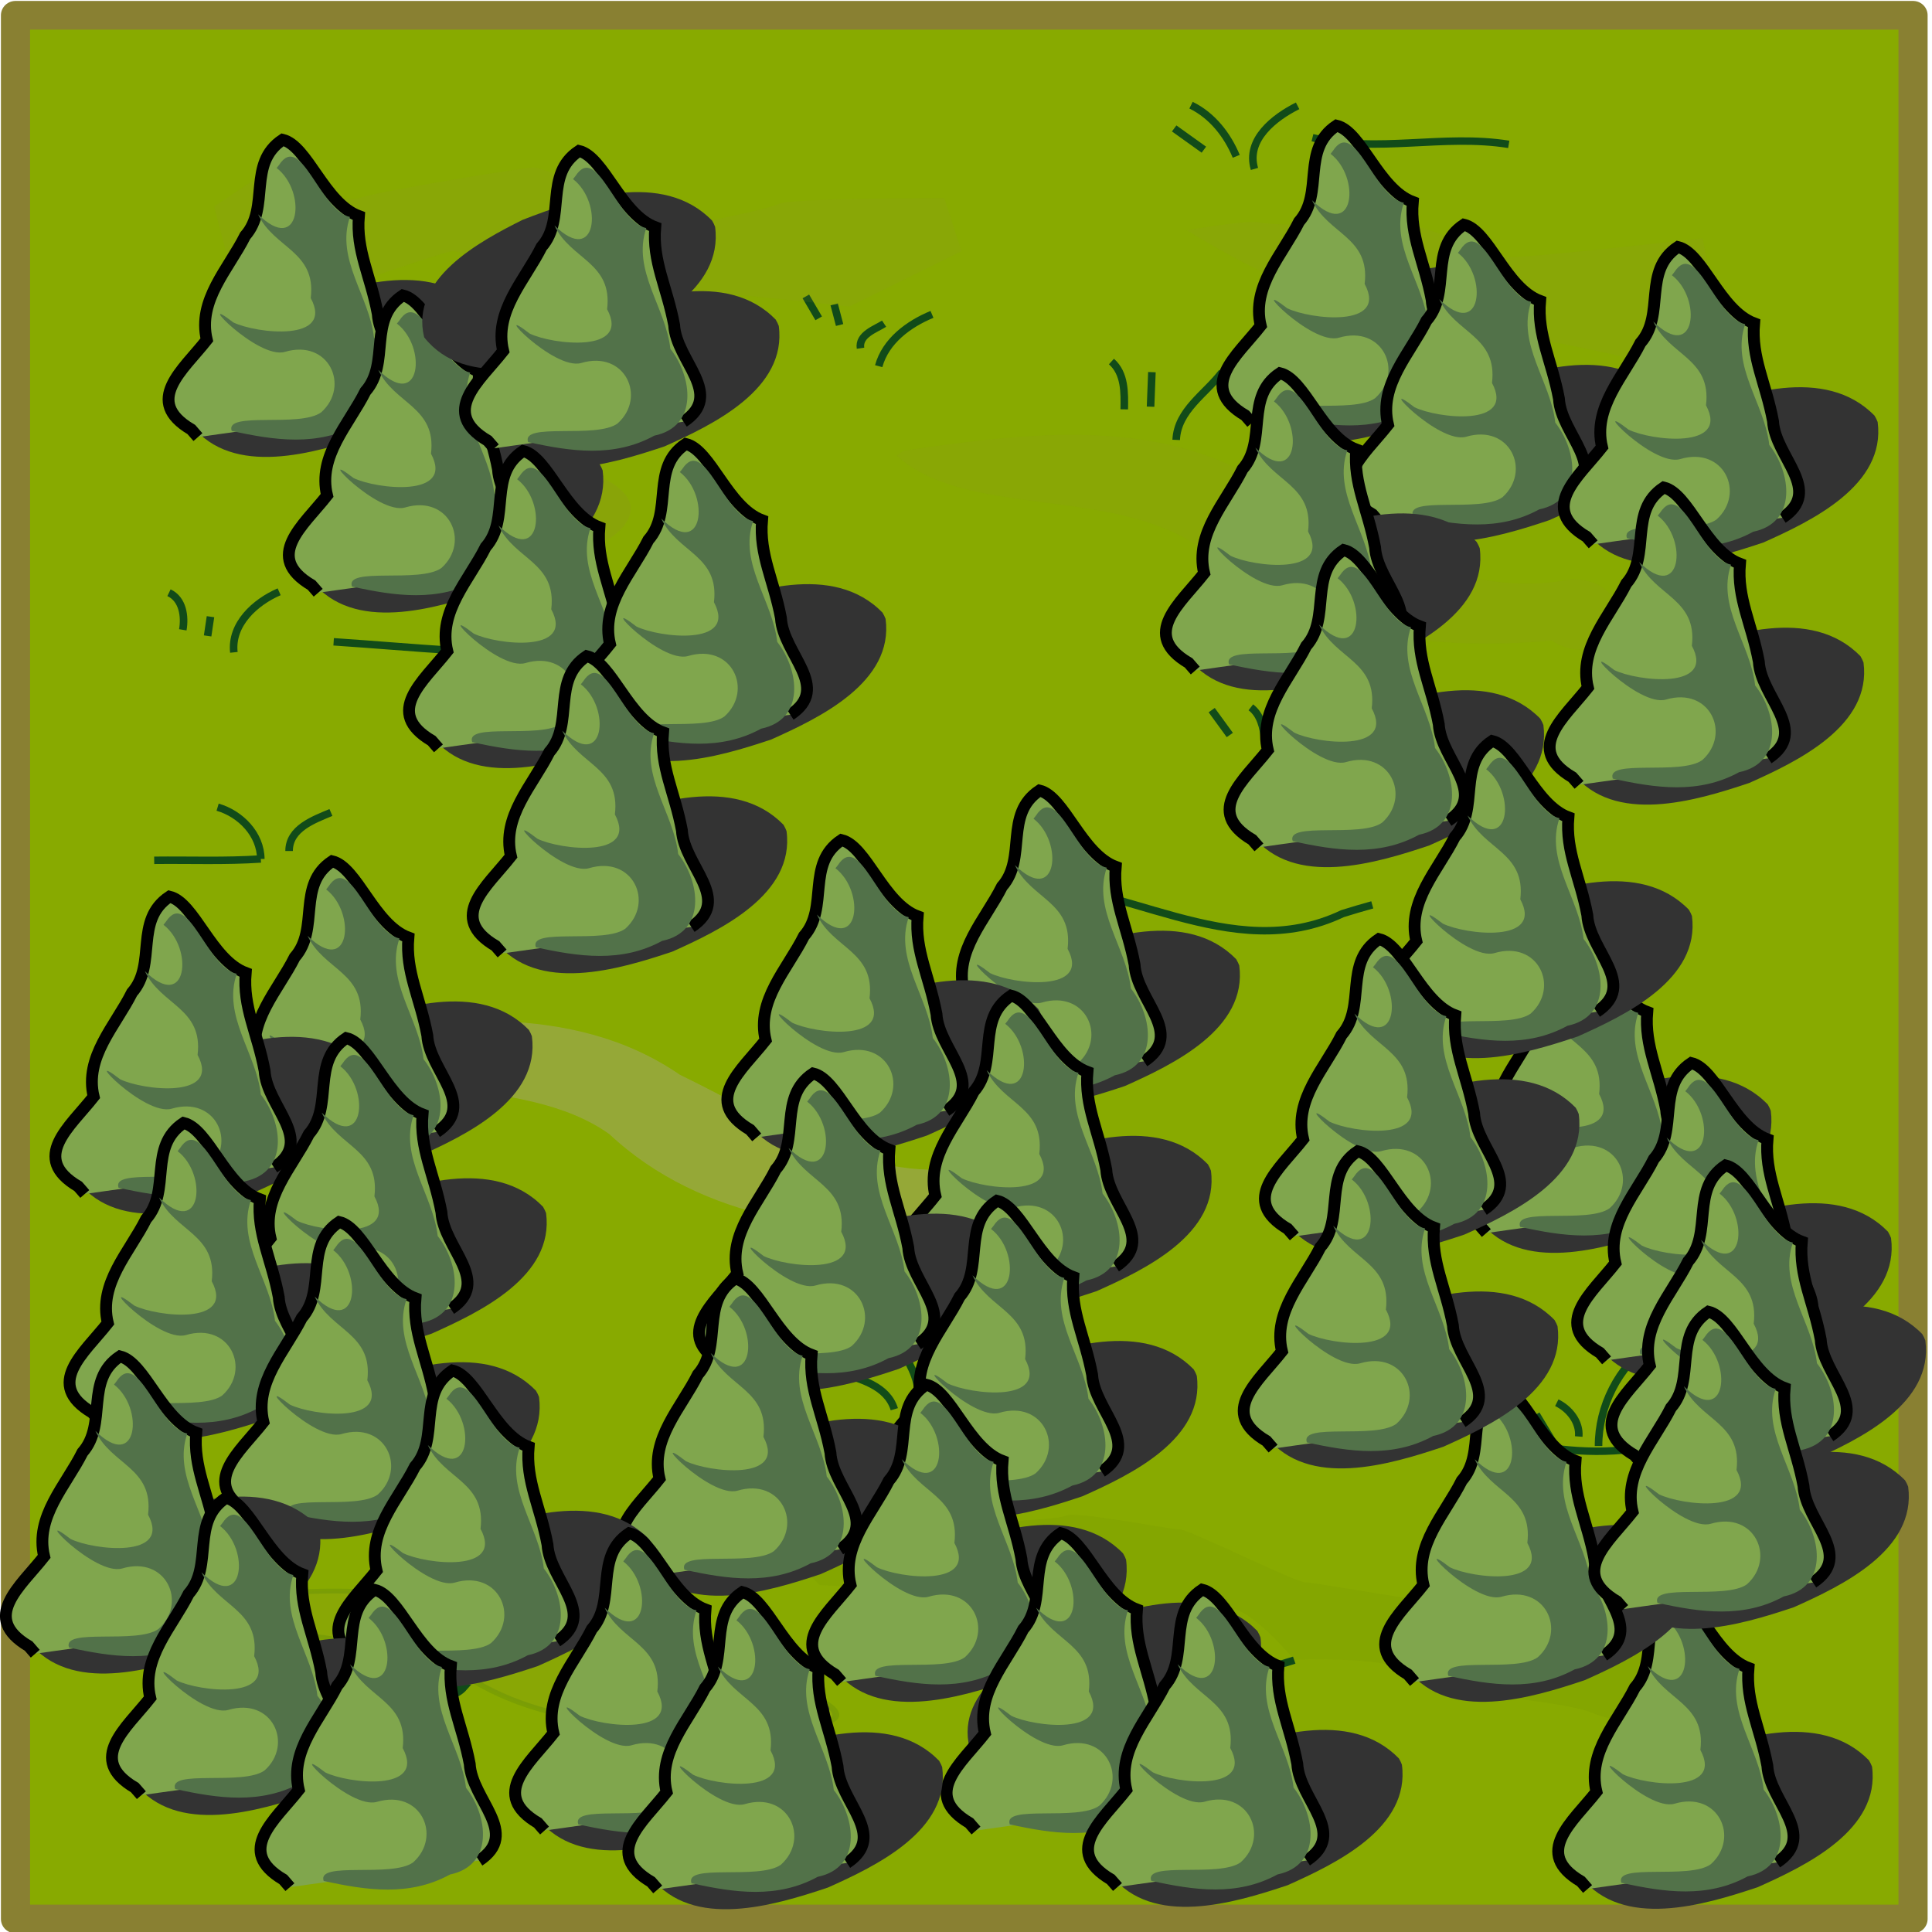 <svg xmlns="http://www.w3.org/2000/svg" viewBox="0 0 43.298 43.298" height="163.645" width="163.645"><defs><filter id="b" x="-.231" width="1.462" y="-.555" height="2.11" color-interpolation-filters="sRGB"><feGaussianBlur stdDeviation=".708"/></filter><filter id="c" x="-.218" width="1.437" y="-.765" height="2.529" color-interpolation-filters="sRGB"><feGaussianBlur stdDeviation="2.361"/></filter><filter id="a" x="-.225" width="1.45" y="-.741" height="2.483" color-interpolation-filters="sRGB"><feGaussianBlur stdDeviation="2.361"/></filter><filter id="e" x="-.197" width="1.395" y="-1.197" height="3.393" color-interpolation-filters="sRGB"><feGaussianBlur stdDeviation="2.361"/></filter><filter id="f" x="-.267" width="1.533" y="-1.071" height="3.142" color-interpolation-filters="sRGB"><feGaussianBlur stdDeviation="2.361"/></filter><filter id="d" x="-.199" width="1.399" y="-.757" height="2.514" color-interpolation-filters="sRGB"><feGaussianBlur stdDeviation="2.834"/></filter><filter id="g" x="-.267" width="1.533" y="-.88" height="2.759" color-interpolation-filters="sRGB"><feGaussianBlur stdDeviation="2.801"/></filter></defs><g transform="matrix(.64 0 0 .63 -43.498 -60.263)"><rect width="66.447" height="67.72" x="68.508" y="96.199" ry="0" fill="#8a0" stroke="#898032" stroke-width="1.02" stroke-linecap="round" stroke-linejoin="round" paint-order="stroke fill markers"/><path transform="matrix(1 0 0 1 .005 -.006)" d="M99.597 111.697c4.282-.633 9.108-1.29 12.887 1.352 3.268 1.598 6.67 4.037 10.506 3.213 2.735.05 1.559 3.574-.7 2.187-4.293.389-9.027-.2-12.274-3.288-3.06-2.221-8.224-1.045-10.652-3.29l.233-.174z" opacity=".337" fill="#8d8a2f" filter="url(#a)"/><path transform="matrix(1 0 0 1 .005 -.006)" d="M84.383 115.052c1.698 1.863 8.066-.692 4.692-2.384-1.534-.223-7.13-.652-4.692 2.384z" opacity=".427" fill="#8e8b2e" filter="url(#b)"/><path d="M85.016 112.557l.212 1.63M86.055 112.723v1.559M86.81 114.66c.305-.902 1.043-1.593 1.867-2.032" fill="none" stroke="#114b19" stroke-width=".265" stroke-linecap="round"/><path d="M68.86 150.451c3.968-.394 8.327-1.494 11.909.918 3.416 1.207 6.242 4.15 10.093 3.708 2.603-.453 5.955 2.56 1.504 2.003-4.421.364-9.09.545-12.482-2.917-3.277-1.793-7.03-1.993-10.576-2.76-.517.168-1.072-.753-.447-.952z" transform="matrix(.906 0 0 .649 11.583 54.997)" opacity=".337" fill="#8d8a2f" stroke="#114b19" stroke-width=".265" filter="url(#c)"/><path d="M103.258 127.042c3.96-.141 7.798 3.01 11.72 1.114.346-.108.692-.216 1.041-.312M97.378 144.483c.724.235 1.65.467 1.904 1.303M99.45 143.514c.311.558.688 1.136.668 1.804M101.721 143.213c-.294.69-.64 1.379-.701 2.138M74.972 135.189c2.83.222 5.714-.386 8.504.33M77.948 133.866c.45.454.89.936 1.181 1.512M79.554 133.771c-.262.539.763 1.778-.425 1.607M80.31 135.378c.465-.829 1.238-1.517 2.173-1.748M75.586 124.369c.805.236 1.506.969 1.512 1.842M79.554 124.558c-.602.258-1.465.567-1.465 1.37M73.365 126.259c1.244-.015 2.49.037 3.733-.048M73.883 116.74c.49.233.564.849.484 1.32M75.336 117.593l-.1.684M77.741 116.707c-.84.368-1.694 1.152-1.586 2.155M79.649 118.486c2.807.19 5.615.502 8.433.402M108.341 155.046c.085.326.518.409.535.769M109.11 154.478c.373.502 1.15.769 1.136 1.504M113.286 154.712c-.682.233-1.878.413-1.838 1.37M121.76 145.969c.106.178.53.89.635 1.069M122.48 145.554c.444.22.81.685.769 1.203M125.78 143.453c-1.148.828-1.84 2.23-1.838 3.641M122.593 147.204c1.66.19 3.427.064 4.91-.768M127.25 137.506l.267 1.202M119.453 137.302l.234 1.002M122.16 137c-.61.41-1.277.904-1.437 1.671M123.942 138.775c1.934.509 3.946.165 5.913.267M110.396 120.917c.106.147.53.737.634.885M111.766 120.817c.342.258.44.722.484 1.119M114.872 120.382c-.844.325-1.652.979-1.853 1.905M106.885 108.516c.479.429.458 1.118.449 1.701M108.302 108.894l-.047 1.229M110.759 108.894c-.571.77-1.56 1.354-1.607 2.41M96.184 106.2l.45.78M97.176 106.484l.19.733M98.924 107.17c-.291.19-.9.387-.826.873M100.601 106.839c-.817.343-1.624.943-1.866 1.842M109.082 100.224l1.04.756M109.672 99.397c.744.368 1.275 1.064 1.583 1.819M113.404 99.42c-.813.414-1.817 1.2-1.511 2.245M113.924 100.554c2.261.556 4.597-.138 6.874.237" fill="none" stroke="#114b19" stroke-width=".265"/><path transform="matrix(1 0 0 1 .005 -.006)" d="M128.228 155.637l-3.307-1.701s-4.252-1.323-4.82-1.134c-.566.19-6.047-.85-6.425-.85-.378 0-4.063-1.89-4.44-1.89-.379 0-3.592-.662-3.97-.473-.378.19-6.236.378-6.236.378l-4.252-1.323v1.512l1.89 1.89s1.89.095 2.456.095c.567 0 2.08-.19 2.74-.19.662 0 4.28-.632 5.765.946 1.484 1.577 2.74-.095 3.496 0 .756.094 2.164 1.811 2.164 1.811s2.75-.11 3.6.267c.85.378 2.93 1.04 3.307 1.04.378 0 2.835.283 3.497.567.661.283 3.307.945 3.78 1.04.472.094 1.417-.568 1.417-.568z" opacity=".337" fill="#668000" filter="url(#d)"/><path d="M89.58 103.287s-4.157-1.512-4.535-1.512c-.378 0-6.237.85-6.71 1.04-.472.189-3.968-.662-3.968-.662l-1.607.945.473 1.607 4.725 1.039s3.685-1.134 3.968-1.134c.284 0 1.701.378 2.08.473.377.094 3.59 1.323 4.062 1.417.473.094 3.497-.472 3.97-.472.472 0 5.14.456 5.14.456l4.309-1.874-.662-1.795s-5.858 0-6.331.189c-.472.189-2.646.567-2.646.567z" transform="matrix(.911 0 0 1.051 9.181 -5.355)" opacity=".337" fill="#908d35" filter="url(#e)"/><path d="M114.527 103.665l3.307-.283s4.252 1.323 4.63 1.417c.378.095 7.938-.661 7.938-.661l.378 1.7s-1.229 2.835-1.701 2.835c-.473 0-4.82-.945-5.575-.945-.756 0-5.764-.661-6.142-.945-.378-.283-2.457-1.039-3.402-1.039-.945 0-4.441-1.89-4.441-1.89s2.456-.378 2.929-.283c.472.094 2.079.094 2.079.094z" transform="matrix(.865 0 0 1 14.79 -.006)" opacity=".337" fill="#908d35" filter="url(#f)"/><path d="M75.278 157.428c-1.367-2.577-1.443-2.02.142-1.04-1.095-2.273-.627-2.167.528-.114.817-1.011-.717-2.601.828-.378-.17-2.654.473-2.044 1.494-.26.126-2.742.051-.98.509.435-.12-2.201 1.095 1.87 1.341-.648.015 1.662 3.636-4.98 2.214-.701-1.301 2.774.38.748 1.874.958-.49.571-1.643.284-1.89 1.087M125.328 114.458c-1.218-1.3-2.959-4.073-.738-1.291 1.489 1.623 1.455-2.265 1.885-.236.98-1.585 1.958 1.977 3.173-.883 1.524-1.354.643.736.29 1.275M76.689 108.98c-1.58-1.217-2.44-3.31-.121-1.162-.448-2.08.111-2.007 1.123-.175.33-1.99 1.207-2.392 1.403-.2 1.061-2.026 1.803-1.726 2.178-.21 1.732-.863 5.593-2.747 2.298.21.053.206-.261.404-.066.6" fill="none" stroke="#114b19" stroke-width=".265"/><path transform="matrix(1 0 0 1 .005 -.006)" d="M78.883 132.544c4.283-.633 9.108-1.29 12.887 1.352 3.268 1.598 6.67 4.037 10.506 3.213 2.735.05 1.56 3.574-.7 2.187-4.292.389-9.027-.2-12.274-3.288-3.06-2.221-8.224-1.045-10.651-3.29l.232-.174z" opacity=".616" fill="#aca793" filter="url(#g)"/></g><path d="M41.954 39.592c.189 1.419-1.477 2.217-2.56 2.701-1.206.404-3.03.949-3.96-.227-.322-1.308 1.229-2.143 2.205-2.63 1.278-.499 3.144-1.116 4.246.015l.04.074z" fill="#333"/><path d="M39.82 41.74c.933-.616-.165-1.357-.212-2.167-.157-.848-.489-1.42-.423-2.192-.772-.286-1.15-1.582-1.709-1.711-.8.532-.273 1.513-.838 2.152-.373.745-1.073 1.444-.86 2.333-.535.68-1.43 1.37-.347 2.009l.092.105.056.065" fill="#80a64d" stroke="#000" stroke-width=".265"/><path d="M37.343 36.302c.683.526.534 1.974-.416 1.039.351.762 1.308.825 1.18 1.877.535.996-1.229.794-1.736.545-.92-.711.534.838 1.156.66.983-.293 1.47.767.815 1.355-.479.352-2.167-.032-2.006.417.965.213 1.924.352 2.83-.143.993-.206.853-1.317.359-1.946-.103-.929-.865-1.76-.54-2.706-.673-.139-1.095-1.923-1.588-1.166z" fill="#527249"/><path d="M38.076 34.953c.189 1.419-1.477 2.217-2.56 2.701-1.206.405-3.03.95-3.96-.226-.322-1.31 1.229-2.144 2.206-2.632 1.277-.497 3.143-1.115 4.245.016l.041.074z" fill="#333"/><path d="M35.942 37.101c.933-.615-.165-1.357-.211-2.167-.158-.848-.49-1.42-.423-2.192-.773-.286-1.151-1.581-1.71-1.71-.8.532-.272 1.512-.838 2.151-.373.745-1.073 1.445-.86 2.333-.535.68-1.43 1.37-.347 2.009l.092.106.056.065" fill="#80a64d" stroke="#000" stroke-width=".265"/><path d="M33.466 31.664c.682.526.533 1.973-.417 1.038.352.762 1.308.826 1.18 1.877.535.996-1.228.794-1.736.545-.92-.711.534.838 1.156.661.983-.293 1.47.767.815 1.355-.479.351-2.167-.033-2.006.417.965.212 1.924.352 2.83-.144.993-.206.854-1.316.36-1.945-.104-.93-.866-1.761-.54-2.706-.674-.14-1.096-1.924-1.59-1.166z" fill="#527249"/><path d="M10.811 7.054C11 8.473 9.334 9.271 8.251 9.755c-1.206.404-3.03.95-3.96-.227-.322-1.308 1.229-2.143 2.206-2.63 1.277-.499 3.143-1.116 4.245.015l.04.074z" fill="#333"/><path d="M8.677 9.202c.933-.616-.165-1.357-.211-2.167-.158-.848-.49-1.42-.423-2.192-.773-.286-1.152-1.581-1.71-1.711-.8.532-.272 1.513-.838 2.152-.373.745-1.073 1.445-.86 2.333-.535.68-1.43 1.37-.347 2.009l.092.106.056.064" fill="#80a64d" stroke="#000" stroke-width=".265"/><path d="M6.2 3.765c.683.526.534 1.973-.416 1.038.352.762 1.308.825 1.18 1.877.535.996-1.228.794-1.736.545-.92-.711.534.838 1.156.661.983-.294 1.47.766.815 1.354-.479.352-2.167-.032-2.006.418.965.212 1.924.352 2.83-.144.993-.206.853-1.316.359-1.946-.103-.928-.865-1.76-.54-2.706-.673-.139-1.095-1.923-1.588-1.165z" fill="#527249"/><path d="M13.506 10.542c.188 1.418-1.477 2.216-2.56 2.7-1.206.405-3.03.95-3.961-.226-.32-1.309 1.23-2.144 2.206-2.631 1.278-.498 3.144-1.115 4.246.015l.04.075z" fill="#333"/><path d="M11.371 12.69c.934-.616-.165-1.357-.21-2.168-.159-.847-.49-1.42-.424-2.192-.772-.286-1.15-1.581-1.709-1.71-.8.532-.273 1.512-.838 2.151-.373.745-1.073 1.445-.86 2.333-.535.68-1.43 1.37-.347 2.01l.092.105.056.065" fill="#80a64d" stroke="#000" stroke-width=".265"/><path d="M8.895 7.252c.683.526.534 1.973-.416 1.038.351.762 1.307.826 1.18 1.878.535.996-1.229.793-1.736.545-.92-.712.534.837 1.156.66.983-.293 1.47.767.815 1.355-.48.351-2.167-.033-2.006.417.965.213 1.923.352 2.83-.144.993-.205.853-1.316.359-1.945-.103-.93-.866-1.761-.54-2.706-.673-.14-1.095-1.923-1.588-1.166z" fill="#527249"/><path d="M34.43 6.737c.189 1.419-1.477 2.217-2.56 2.701-1.206.404-3.03.95-3.96-.227-.322-1.308 1.23-2.143 2.206-2.63 1.277-.499 3.143-1.116 4.246.015l.04.074z" fill="#333"/><path d="M32.296 8.885c.933-.616-.165-1.357-.211-2.167-.158-.848-.49-1.42-.423-2.192-.773-.286-1.151-1.582-1.71-1.711-.8.532-.272 1.513-.838 2.152-.373.745-1.073 1.445-.86 2.333-.535.68-1.43 1.37-.347 2.009l.092.105.056.065" fill="#80a64d" stroke="#000" stroke-width=".265"/><path d="M29.82 3.448c.682.526.533 1.973-.417 1.038.352.762 1.308.825 1.18 1.877.535.996-1.228.794-1.736.545-.92-.711.534.838 1.156.661.983-.294 1.47.766.815 1.354-.479.352-2.167-.032-2.006.417.965.213 1.924.353 2.83-.143.993-.206.854-1.316.36-1.946-.104-.929-.866-1.76-.54-2.706-.674-.139-1.096-1.923-1.59-1.165z" fill="#527249"/><path d="M37.284 8.956c.188 1.419-1.477 2.217-2.561 2.701-1.206.405-3.03.95-3.96-.226-.321-1.309 1.23-2.144 2.206-2.631 1.277-.498 3.143-1.116 4.246.015l.04.074z" fill="#333"/><path d="M35.15 11.104c.932-.615-.166-1.356-.212-2.167-.158-.848-.49-1.42-.423-2.192-.773-.286-1.151-1.581-1.709-1.71-.8.532-.273 1.512-.838 2.151-.374.745-1.074 1.445-.861 2.333-.535.68-1.429 1.37-.347 2.009l.092.106.057.065" fill="#80a64d" stroke="#000" stroke-width=".265"/><path d="M32.673 5.667c.682.526.533 1.973-.417 1.038.352.762 1.308.826 1.181 1.877.535.997-1.229.794-1.736.545-.92-.711.534.838 1.156.661.982-.293 1.469.767.815 1.355-.48.351-2.167-.033-2.007.417.965.212 1.924.352 2.83-.144.994-.206.854-1.316.36-1.945-.104-.93-.866-1.761-.54-2.706-.674-.14-1.095-1.924-1.589-1.166z" fill="#527249"/><path d="M33.162 12.285c.189 1.419-1.477 2.217-2.56 2.701-1.206.405-3.03.95-3.96-.226-.322-1.31 1.229-2.144 2.206-2.632 1.277-.497 3.143-1.115 4.245.016l.04.074z" fill="#333"/><path d="M31.028 14.433c.933-.615-.165-1.357-.211-2.167-.158-.848-.49-1.42-.423-2.192-.773-.286-1.152-1.581-1.71-1.711-.8.533-.272 1.513-.838 2.152-.373.745-1.073 1.445-.86 2.333-.535.68-1.43 1.37-.347 2.009l.092.106.056.064" fill="#80a64d" stroke="#000" stroke-width=".265"/><path d="M28.551 8.996c.683.526.534 1.973-.416 1.038.352.762 1.308.825 1.18 1.877.535.996-1.228.794-1.736.545-.92-.711.534.838 1.156.661.983-.293 1.47.767.815 1.355-.479.351-2.167-.033-2.006.417.965.212 1.924.352 2.83-.144.993-.206.853-1.316.36-1.946-.104-.928-.866-1.76-.54-2.705-.674-.14-1.096-1.924-1.59-1.166z" fill="#527249"/><path d="M42.08 9.457c.188 1.419-1.477 2.217-2.561 2.701-1.206.404-3.03.95-3.96-.227-.321-1.308 1.23-2.143 2.206-2.63 1.277-.498 3.144-1.116 4.246.015l.04.074z" fill="#333"/><path d="M39.945 11.605c.933-.616-.165-1.357-.21-2.167-.159-.848-.49-1.42-.424-2.192-.773-.286-1.151-1.581-1.709-1.711-.8.533-.273 1.513-.838 2.152-.374.745-1.073 1.445-.861 2.333-.535.68-1.429 1.37-.347 2.009l.092.106.057.064" fill="#80a64d" stroke="#000" stroke-width=".265"/><path d="M37.469 6.168c.682.526.533 1.973-.417 1.038.352.762 1.308.825 1.181 1.877.535.996-1.229.794-1.736.545-.92-.711.534.838 1.156.661.982-.294 1.469.766.815 1.354-.48.352-2.167-.032-2.007.418.965.212 1.924.352 2.83-.144.994-.206.854-1.316.36-1.946-.104-.928-.866-1.76-.54-2.706-.674-.139-1.095-1.923-1.589-1.165z" fill="#527249"/><path d="M39.685 24.892c.188 1.418-1.477 2.216-2.56 2.7-1.207.405-3.03.95-3.961-.226-.321-1.309 1.23-2.144 2.206-2.631 1.278-.498 3.144-1.115 4.246.015l.04.075z" fill="#333"/><path d="M37.55 27.04c.934-.616-.165-1.357-.21-2.168-.159-.847-.49-1.42-.424-2.192-.772-.286-1.15-1.581-1.709-1.71-.8.532-.273 1.512-.838 2.151-.373.745-1.073 1.445-.86 2.333-.535.68-1.43 1.37-.347 2.01l.092.105.056.065" fill="#80a64d" stroke="#000" stroke-width=".265"/><path d="M35.074 21.602c.683.526.533 1.973-.417 1.038.352.762 1.308.826 1.181 1.878.535.996-1.229.793-1.736.545-.92-.712.534.837 1.156.66.983-.293 1.47.767.815 1.355-.48.351-2.167-.033-2.006.417.965.212 1.923.352 2.83-.144.993-.205.853-1.316.359-1.945-.103-.93-.866-1.761-.54-2.706-.673-.14-1.095-1.923-1.589-1.166z" fill="#527249"/><path d="M42.38 27.745c.188 1.418-1.477 2.217-2.561 2.7-1.206.405-3.03.95-3.96-.226-.321-1.309 1.23-2.143 2.206-2.631 1.277-.498 3.144-1.115 4.246.015l.04.075z" fill="#333"/><path d="M40.245 29.893c.933-.616-.165-1.357-.21-2.168-.159-.847-.49-1.42-.424-2.192-.773-.286-1.151-1.58-1.709-1.71-.8.532-.273 1.512-.838 2.152-.373.745-1.073 1.444-.861 2.332-.535.681-1.429 1.371-.347 2.01l.092.105.057.065" fill="#80a64d" stroke="#000" stroke-width=".265"/><path d="M37.769 24.455c.682.526.533 1.973-.417 1.039.352.761 1.308.825 1.181 1.877.535.996-1.229.793-1.736.545-.92-.711.534.837 1.156.66.982-.293 1.469.767.815 1.355-.48.352-2.167-.032-2.007.417.965.213 1.924.352 2.83-.143.994-.206.854-1.317.36-1.946-.104-.929-.866-1.76-.54-2.706-.674-.14-1.095-1.923-1.589-1.166z" fill="#527249"/><path d="M43.149 30.04c.188 1.418-1.477 2.216-2.561 2.7-1.206.405-3.03.95-3.96-.226-.321-1.31 1.23-2.144 2.206-2.632 1.277-.497 3.144-1.115 4.246.016l.04.074z" fill="#333"/><path d="M41.014 32.187c.933-.615-.165-1.357-.21-2.167-.159-.848-.49-1.42-.424-2.192-.773-.286-1.15-1.581-1.709-1.711-.8.533-.273 1.513-.838 2.152-.373.745-1.073 1.445-.86 2.333-.536.68-1.43 1.37-.347 2.009l.092.106.056.064" fill="#80a64d" stroke="#000" stroke-width=".265"/><path d="M38.538 26.75c.682.526.533 1.973-.417 1.038.352.762 1.308.825 1.181 1.877.535.996-1.229.794-1.736.545-.92-.711.534.838 1.156.661.982-.293 1.469.767.815 1.355-.48.351-2.167-.033-2.006.417.964.212 1.923.352 2.829-.144.994-.206.854-1.316.36-1.946-.104-.928-.866-1.76-.54-2.705-.674-.14-1.095-1.924-1.589-1.166z" fill="#527249"/><path d="M42.764 33.318c.188 1.419-1.477 2.217-2.561 2.701-1.206.405-3.03.95-3.96-.226-.321-1.31 1.23-2.144 2.206-2.632 1.277-.497 3.143-1.115 4.246.016l.04.074z" fill="#333"/><path d="M40.63 35.466c.932-.615-.166-1.357-.212-2.167-.158-.848-.49-1.42-.423-2.192-.773-.286-1.151-1.581-1.709-1.711-.8.533-.273 1.513-.838 2.152-.374.745-1.074 1.445-.861 2.333-.535.68-1.429 1.37-.347 2.009l.092.106.057.064" fill="#80a64d" stroke="#000" stroke-width=".265"/><path d="M38.153 30.029c.682.526.533 1.973-.417 1.038.352.762 1.308.825 1.181 1.877.535.996-1.229.794-1.736.545-.92-.711.534.838 1.156.661.982-.294 1.469.767.815 1.355-.48.351-2.167-.033-2.007.417.965.212 1.924.352 2.83-.144.994-.206.854-1.316.36-1.946-.104-.928-.866-1.76-.54-2.705-.674-.14-1.095-1.924-1.589-1.166z" fill="#527249"/><path d="M27.773 21.638c.188 1.418-1.478 2.217-2.561 2.7-1.206.405-3.03.95-3.96-.226-.321-1.309 1.23-2.143 2.206-2.631 1.277-.498 3.143-1.115 4.246.015l.04.075z" fill="#333"/><path d="M25.638 23.786c.933-.616-.165-1.357-.211-2.168-.158-.847-.49-1.42-.423-2.192-.773-.286-1.151-1.58-1.709-1.71-.8.532-.273 1.512-.839 2.152-.373.745-1.073 1.444-.86 2.332-.535.681-1.429 1.371-.347 2.01l.092.105.057.065" fill="#80a64d" stroke="#000" stroke-width=".265"/><path d="M23.162 18.348c.682.526.533 1.973-.417 1.039.352.761 1.308.825 1.181 1.877.535.996-1.229.793-1.736.545-.92-.712.534.837 1.156.66.982-.293 1.469.767.815 1.355-.48.352-2.167-.032-2.007.417.965.213 1.924.352 2.83-.143.994-.206.854-1.317.36-1.946-.104-.929-.866-1.76-.54-2.706-.674-.14-1.095-1.923-1.589-1.166z" fill="#527249"/><path d="M23.334 22.748c.189 1.418-1.477 2.216-2.56 2.7-1.206.405-3.03.95-3.96-.226-.322-1.309 1.229-2.144 2.206-2.631 1.277-.498 3.143-1.115 4.245.015l.04.074z" fill="#333"/><path d="M21.2 24.895c.933-.615-.165-1.356-.212-2.167-.157-.847-.489-1.42-.423-2.192-.772-.286-1.15-1.581-1.708-1.71-.8.532-.274 1.512-.839 2.151-.373.745-1.073 1.445-.86 2.333-.535.68-1.43 1.37-.347 2.009l.092.106.056.065" fill="#80a64d" stroke="#000" stroke-width=".265"/><path d="M18.723 19.458c.683.526.534 1.973-.416 1.038.352.762 1.308.826 1.18 1.877.535.997-1.228.794-1.736.545-.92-.71.534.838 1.156.661.983-.293 1.47.767.815 1.355-.479.351-2.167-.033-2.006.417.965.212 1.924.352 2.83-.144.993-.205.853-1.316.359-1.945-.103-.93-.865-1.761-.54-2.706-.673-.14-1.095-1.924-1.588-1.166z" fill="#527249"/><path d="M27.138 26.235c.189 1.418-1.477 2.217-2.56 2.7-1.206.405-3.03.95-3.96-.226-.321-1.309 1.23-2.143 2.206-2.631 1.277-.498 3.143-1.115 4.246.015l.04.075z" fill="#333"/><path d="M25.004 28.383c.933-.616-.165-1.357-.211-2.168-.158-.847-.49-1.42-.423-2.192-.773-.286-1.151-1.58-1.71-1.71-.8.532-.272 1.512-.838 2.152-.373.745-1.073 1.444-.86 2.332-.535.681-1.43 1.371-.347 2.01l.092.105.057.065" fill="#80a64d" stroke="#000" stroke-width=".265"/><path d="M22.528 22.945c.682.526.533 1.973-.417 1.039.352.761 1.308.825 1.18 1.877.536.996-1.228.793-1.736.545-.92-.712.535.837 1.156.66.983-.293 1.47.767.816 1.355-.48.352-2.168-.032-2.007.417.965.213 1.924.352 2.83-.143.994-.206.854-1.317.36-1.946-.104-.929-.866-1.76-.54-2.706-.674-.14-1.096-1.923-1.589-1.166z" fill="#527249"/><path d="M22.7 27.979c.189 1.418-1.477 2.216-2.56 2.7-1.206.405-3.03.95-3.96-.226-.322-1.309 1.229-2.144 2.205-2.631 1.278-.498 3.144-1.115 4.246.015l.04.075z" fill="#333"/><path d="M20.565 30.126c.934-.615-.165-1.356-.21-2.167-.158-.847-.49-1.42-.424-2.192-.772-.286-1.15-1.581-1.709-1.71-.8.532-.273 1.512-.838 2.151-.373.745-1.073 1.445-.86 2.333-.535.68-1.43 1.37-.347 2.01l.092.105.056.065" fill="#80a64d" stroke="#000" stroke-width=".265"/><path d="M18.09 24.689c.682.526.533 1.973-.417 1.038.351.762 1.307.826 1.18 1.878.535.996-1.229.793-1.736.545-.92-.712.534.837 1.156.66.983-.293 1.47.767.815 1.355-.48.351-2.167-.033-2.006.417.965.212 1.924.352 2.83-.144.993-.205.853-1.316.359-1.945-.103-.93-.866-1.761-.54-2.706-.673-.14-1.095-1.923-1.588-1.166z" fill="#527249"/><path d="M26.821 30.832c.189 1.418-1.477 2.217-2.56 2.7-1.206.405-3.03.95-3.96-.226-.321-1.309 1.23-2.143 2.206-2.631 1.277-.498 3.143-1.115 4.246.015l.04.075z" fill="#333"/><path d="M24.687 32.98c.933-.616-.165-1.357-.211-2.168-.158-.847-.49-1.42-.423-2.192-.773-.286-1.151-1.58-1.71-1.71-.8.532-.272 1.512-.838 2.152-.373.745-1.073 1.444-.86 2.332-.535.681-1.43 1.371-.347 2.01l.092.105.057.065" fill="#80a64d" stroke="#000" stroke-width=".265"/><path d="M22.21 27.542c.683.526.534 1.973-.416 1.039.352.761 1.308.825 1.18 1.877.536.996-1.228.793-1.736.545-.92-.712.535.837 1.156.66.983-.293 1.47.767.815 1.355-.479.352-2.167-.032-2.006.417.965.213 1.924.352 2.83-.143.994-.206.854-1.317.36-1.946-.104-.929-.866-1.76-.54-2.706-.674-.14-1.096-1.923-1.589-1.166z" fill="#527249"/><path d="M20.956 32.576c.189 1.418-1.477 2.216-2.56 2.7-1.206.405-3.03.95-3.96-.226-.322-1.309 1.23-2.144 2.206-2.631 1.277-.498 3.143-1.115 4.246.015l.04.075z" fill="#333"/><path d="M18.822 34.723c.933-.615-.165-1.356-.211-2.167-.158-.847-.49-1.42-.423-2.192-.773-.286-1.151-1.581-1.71-1.71-.8.532-.272 1.512-.838 2.151-.373.745-1.073 1.445-.86 2.333-.535.68-1.43 1.37-.347 2.01l.092.105.056.065" fill="#80a64d" stroke="#000" stroke-width=".265"/><path d="M16.346 29.286c.682.526.533 1.973-.417 1.038.352.762 1.308.826 1.18 1.878.535.996-1.228.793-1.736.545-.92-.712.534.837 1.156.66.983-.293 1.47.767.815 1.355-.479.351-2.167-.033-2.006.417.965.213 1.924.352 2.83-.144.993-.205.854-1.316.36-1.945-.104-.93-.866-1.761-.54-2.706-.674-.14-1.096-1.923-1.59-1.166z" fill="#527249"/><path d="M25.236 34.953c.189 1.419-1.477 2.217-2.56 2.701-1.206.405-3.03.95-3.96-.226-.322-1.31 1.229-2.144 2.206-2.632 1.277-.497 3.143-1.115 4.246.016l.04.074z" fill="#333"/><path d="M23.102 37.101c.933-.615-.165-1.357-.211-2.167-.158-.848-.49-1.42-.423-2.192-.773-.286-1.151-1.581-1.71-1.71-.8.532-.272 1.512-.838 2.151-.373.745-1.073 1.445-.86 2.333-.535.68-1.43 1.37-.347 2.009l.092.106.056.065" fill="#80a64d" stroke="#000" stroke-width=".265"/><path d="M20.626 31.664c.682.526.533 1.973-.417 1.038.352.762 1.308.826 1.18 1.877.535.996-1.228.794-1.736.545-.92-.711.534.838 1.156.661.983-.293 1.47.767.815 1.355-.479.351-2.167-.033-2.006.417.965.212 1.924.352 2.83-.144.993-.206.854-1.316.36-1.945-.104-.93-.866-1.761-.54-2.706-.674-.14-1.096-1.924-1.59-1.166z" fill="#527249"/><path d="M28.248 36.695c.189 1.418-1.477 2.216-2.56 2.7-1.206.405-3.03.95-3.96-.226-.322-1.309 1.229-2.143 2.206-2.631 1.277-.498 3.143-1.115 4.245.015l.04.075z" fill="#333"/><path d="M26.114 40.43c.933-.616-.165-1.357-.211-2.167-.158-.848-.49-1.42-.423-2.192-.773-.286-1.152-1.581-1.71-1.711-.8.533-.272 1.513-.838 2.152-.373.745-1.073 1.445-.86 2.333-.535.68-1.43 1.37-.347 2.009l.092.106.056.064" fill="#80a64d" stroke="#000" stroke-width=".265"/><path d="M23.637 34.993c.683.526.534 1.973-.416 1.038.352.762 1.308.825 1.18 1.877.535.996-1.228.794-1.736.545-.92-.711.534.838 1.156.661.983-.294 1.47.766.815 1.354-.479.352-2.167-.032-2.006.418.965.212 1.924.352 2.83-.144.993-.206.853-1.316.359-1.946-.103-.928-.865-1.76-.54-2.705-.673-.14-1.095-1.924-1.588-1.166z" fill="#527249"/><path d="M31.418 39.548c.189 1.419-1.477 2.217-2.56 2.701-1.206.404-3.03.949-3.96-.227-.321-1.308 1.23-2.143 2.206-2.63 1.277-.499 3.143-1.116 4.246.015l.04.074z" fill="#333"/><path d="M29.284 41.696c.933-.616-.165-1.357-.211-2.167-.158-.848-.49-1.42-.423-2.192-.773-.286-1.151-1.582-1.71-1.711-.8.532-.272 1.513-.838 2.152-.373.745-1.073 1.444-.86 2.333-.535.68-1.43 1.37-.347 2.009l.092.105.057.065" fill="#80a64d" stroke="#000" stroke-width=".265"/><path d="M26.808 36.258c.682.526.533 1.974-.417 1.039.352.762 1.308.825 1.18 1.877.536.996-1.228.794-1.736.545-.92-.711.535.838 1.156.66.983-.293 1.47.767.816 1.355-.48.352-2.168-.032-2.007.417.965.213 1.924.352 2.83-.143.994-.206.854-1.317.36-1.946-.104-.929-.866-1.76-.54-2.706-.674-.139-1.096-1.923-1.589-1.166z" fill="#527249"/><path d="M11.92 23.223c.19 1.419-1.476 2.217-2.56 2.701-1.206.404-3.03.949-3.96-.227-.321-1.308 1.23-2.143 2.206-2.63 1.277-.499 3.144-1.116 4.246.014l.04.075z" fill="#333"/><path d="M9.786 25.37c.933-.615-.165-1.356-.21-2.166-.159-.848-.49-1.42-.424-2.193-.773-.285-1.15-1.58-1.709-1.71-.8.532-.273 1.513-.838 2.152-.373.745-1.073 1.444-.861 2.333-.535.68-1.429 1.37-.347 2.009l.093.105.056.065" fill="#80a64d" stroke="#000" stroke-width=".265"/><path d="M7.31 19.933c.682.526.533 1.974-.417 1.039.352.762 1.308.825 1.181 1.877.535.996-1.229.794-1.736.545-.92-.711.534.838 1.156.66.982-.293 1.469.767.815 1.355-.48.352-2.167-.032-2.007.417.965.213 1.924.352 2.83-.143.994-.206.854-1.317.36-1.946-.104-.929-.866-1.76-.54-2.706-.674-.139-1.095-1.923-1.589-1.166z" fill="#527249"/><path d="M8.275 24.016c.188 1.418-1.477 2.216-2.561 2.7-1.206.405-3.03.95-3.96-.226-.321-1.309 1.23-2.144 2.206-2.631 1.278-.498 3.144-1.115 4.246.015l.04.075z" fill="#333"/><path d="M6.14 26.163c.934-.615-.165-1.356-.21-2.167-.159-.847-.49-1.42-.424-2.192-.772-.286-1.15-1.581-1.709-1.71-.8.532-.273 1.512-.838 2.151-.373.746-1.073 1.445-.86 2.333-.535.68-1.43 1.37-.347 2.01l.092.105.056.065" fill="#80a64d" stroke="#000" stroke-width=".265"/><path d="M3.664 20.726c.683.526.533 1.973-.417 1.038.352.762 1.308.826 1.181 1.878.535.996-1.229.793-1.736.545-.92-.712.534.837 1.156.66.983-.293 1.47.767.815 1.355-.48.351-2.167-.033-2.006.417.965.213 1.923.352 2.829-.144.994-.205.854-1.316.36-1.945-.103-.929-.866-1.761-.54-2.706-.673-.14-1.095-1.923-1.589-1.166z" fill="#527249"/><path d="M12.238 27.186c.188 1.419-1.477 2.217-2.561 2.701-1.206.404-3.03.949-3.96-.227-.321-1.308 1.23-2.143 2.206-2.63 1.278-.499 3.144-1.116 4.246.014l.04.075z" fill="#333"/><path d="M10.103 29.334c.933-.616-.165-1.357-.21-2.167-.159-.848-.49-1.421-.424-2.193-.773-.285-1.15-1.58-1.709-1.71-.8.532-.273 1.513-.838 2.152-.373.745-1.073 1.444-.86 2.333-.536.68-1.43 1.37-.347 2.008l.092.106.056.065" fill="#80a64d" stroke="#000" stroke-width=".265"/><path d="M7.627 23.896c.682.526.533 1.974-.417 1.039.352.762 1.308.825 1.181 1.877.535.996-1.229.793-1.736.545-.92-.711.534.838 1.156.66.982-.293 1.469.767.815 1.355-.48.352-2.167-.032-2.006.417.964.213 1.923.352 2.829-.143.994-.206.854-1.317.36-1.946-.104-.929-.866-1.76-.54-2.706-.674-.14-1.095-1.923-1.589-1.166z" fill="#527249"/><path d="M8.592 29.088c.188 1.419-1.477 2.217-2.56 2.701-1.207.404-3.03.95-3.961-.227-.321-1.308 1.23-2.143 2.206-2.63 1.278-.499 3.144-1.116 4.246.015l.04.074z" fill="#333"/><path d="M6.457 31.236c.934-.616-.165-1.357-.21-2.167-.159-.848-.49-1.42-.424-2.192-.772-.286-1.15-1.582-1.709-1.711-.8.532-.273 1.513-.838 2.152-.373.745-1.073 1.445-.86 2.333-.535.68-1.43 1.37-.347 2.009l.092.106.056.064" fill="#80a64d" stroke="#000" stroke-width=".265"/><path d="M3.981 25.799c.683.526.533 1.973-.417 1.038.352.762 1.308.825 1.181 1.877.535.996-1.229.794-1.736.545-.92-.711.534.838 1.156.661.983-.294 1.47.766.815 1.354-.48.352-2.167-.032-2.006.418.965.212 1.923.352 2.83-.144.993-.206.853-1.316.359-1.946-.103-.928-.866-1.76-.54-2.706-.673-.139-1.095-1.923-1.589-1.165z" fill="#527249"/><path d="M12.08 31.307c.188 1.419-1.478 2.217-2.562 2.701-1.205.405-3.03.95-3.96-.226-.32-1.309 1.23-2.144 2.207-2.631 1.277-.498 3.143-1.115 4.246.015l.04.074z" fill="#333"/><path d="M9.945 33.455c.933-.615-.165-1.356-.211-2.167-.158-.848-.49-1.42-.423-2.192-.773-.286-1.151-1.581-1.71-1.71-.8.532-.272 1.512-.838 2.151-.373.745-1.073 1.445-.86 2.333-.535.68-1.43 1.37-.347 2.009l.092.106.056.065" fill="#80a64d" stroke="#000" stroke-width=".265"/><path d="M7.469 28.018c.682.526.533 1.973-.417 1.038.352.762 1.308.826 1.18 1.877.535.997-1.228.794-1.736.545-.92-.711.534.838 1.156.661.983-.293 1.47.767.815 1.355-.479.351-2.167-.033-2.006.417.965.212 1.924.352 2.83-.144.993-.206.854-1.316.36-1.945-.104-.93-.866-1.761-.54-2.706-.674-.14-1.096-1.924-1.59-1.166z" fill="#527249"/><path d="M14.616 34.636c.188 1.419-1.477 2.217-2.561 2.701-1.206.405-3.03.95-3.96-.226-.321-1.31 1.23-2.144 2.206-2.632 1.277-.497 3.143-1.115 4.246.016l.04.074z" fill="#333"/><path d="M12.481 36.784c.933-.615-.165-1.357-.211-2.167-.158-.848-.49-1.42-.423-2.192-.773-.286-1.151-1.581-1.709-1.711-.8.533-.273 1.513-.838 2.152-.374.745-1.074 1.445-.861 2.333-.535.68-1.429 1.37-.347 2.009l.092.106.057.064" fill="#80a64d" stroke="#000" stroke-width=".265"/><path d="M10.005 31.347c.682.526.533 1.973-.417 1.038.352.762 1.308.825 1.181 1.877.535.996-1.229.794-1.736.545-.92-.711.534.838 1.156.661.982-.293 1.469.767.815 1.355-.48.351-2.167-.033-2.007.417.965.212 1.924.352 2.83-.144.994-.206.854-1.316.36-1.945-.104-.93-.866-1.761-.54-2.706-.674-.14-1.095-1.924-1.589-1.166z" fill="#527249"/><path d="M18.579 38.282c.188 1.419-1.478 2.217-2.561 2.701-1.206.404-3.03.95-3.96-.226-.321-1.31 1.23-2.144 2.206-2.632 1.277-.497 3.143-1.115 4.246.016l.04.074z" fill="#333"/><path d="M16.444 40.43c.933-.616-.165-1.357-.211-2.167-.158-.848-.49-1.42-.423-2.192-.773-.286-1.151-1.581-1.709-1.711-.8.533-.273 1.513-.839 2.152-.373.745-1.073 1.445-.86 2.333-.535.68-1.429 1.37-.347 2.009l.092.106.057.064" fill="#80a64d" stroke="#000" stroke-width=".265"/><path d="M13.968 34.993c.682.526.533 1.973-.417 1.038.352.762 1.308.825 1.18 1.877.536.996-1.228.794-1.735.545-.92-.711.534.838 1.155.661.983-.294 1.47.766.816 1.354-.48.352-2.168-.032-2.007.418.965.212 1.924.352 2.83-.144.994-.206.854-1.316.36-1.946-.104-.928-.866-1.76-.54-2.705-.674-.14-1.096-1.924-1.589-1.166z" fill="#527249"/><path d="M21.115 39.602c.188 1.418-1.477 2.216-2.561 2.7-1.206.405-3.03.95-3.96-.226-.321-1.309 1.23-2.143 2.206-2.631 1.278-.498 3.144-1.115 4.246.015l.04.075z" fill="#333"/><path d="M18.98 41.75c.933-.616-.165-1.357-.21-2.168-.159-.847-.49-1.42-.424-2.192-.773-.286-1.15-1.581-1.709-1.71-.8.532-.273 1.512-.838 2.152-.373.745-1.073 1.444-.86 2.332-.536.68-1.43 1.371-.347 2.01l.092.105.056.065" fill="#80a64d" stroke="#000" stroke-width=".265"/><path d="M16.504 36.312c.682.526.533 1.973-.417 1.038.352.762 1.308.826 1.181 1.878.535.996-1.229.793-1.736.545-.92-.712.534.837 1.156.66.982-.293 1.469.767.815 1.355-.48.351-2.167-.033-2.006.417.964.213 1.923.352 2.829-.144.994-.205.854-1.316.36-1.945-.104-.929-.866-1.761-.54-2.706-.673-.14-1.095-1.923-1.589-1.166z" fill="#527249"/><path d="M7.165 34.32c.189 1.418-1.477 2.216-2.56 2.7-1.206.405-3.03.95-3.96-.226-.322-1.31 1.229-2.144 2.206-2.632 1.277-.497 3.143-1.115 4.245.016l.041.074z" fill="#333"/><path d="M5.03 36.467c.934-.615-.164-1.357-.21-2.167-.158-.848-.49-1.42-.423-2.192-.773-.286-1.151-1.581-1.71-1.711-.8.533-.272 1.513-.838 2.152-.373.745-1.073 1.445-.86 2.333-.535.68-1.43 1.37-.347 2.009l.092.106.056.064" fill="#80a64d" stroke="#000" stroke-width=".265"/><path d="M2.555 31.03c.682.526.533 1.973-.417 1.038.352.762 1.308.825 1.18 1.877.535.996-1.228.794-1.736.545-.92-.711.534.838 1.156.661.983-.294 1.47.767.815 1.355-.479.351-2.167-.033-2.006.417.965.212 1.924.352 2.83-.144.993-.206.854-1.316.36-1.946-.104-.928-.866-1.76-.54-2.705-.674-.14-1.096-1.924-1.59-1.166z" fill="#527249"/><path d="M9.543 37.49c.189 1.418-1.477 2.216-2.56 2.7-1.206.405-3.03.95-3.96-.226-.322-1.309 1.229-2.143 2.205-2.631 1.278-.498 3.144-1.115 4.246.015l.04.075z" fill="#333"/><path d="M7.408 39.637c.934-.615-.164-1.356-.21-2.167-.158-.847-.49-1.42-.424-2.192-.772-.286-1.15-1.581-1.709-1.71-.8.532-.273 1.512-.838 2.152-.373.745-1.073 1.444-.86 2.332-.535.68-1.43 1.37-.347 2.01l.092.105.056.065" fill="#80a64d" stroke="#000" stroke-width=".265"/><path d="M4.932 34.2c.683.526.534 1.973-.416 1.038.351.762 1.308.826 1.18 1.878.535.996-1.229.793-1.736.545-.92-.712.534.837 1.156.66.983-.293 1.47.767.815 1.355-.48.351-2.167-.033-2.006.417.965.213 1.924.352 2.83-.144.993-.205.853-1.316.359-1.945-.103-.929-.865-1.761-.54-2.706-.673-.14-1.095-1.923-1.588-1.166z" fill="#527249"/><path d="M16.026 5.084c.189 1.419-1.477 2.217-2.56 2.701-1.206.405-3.03.95-3.96-.226-.321-1.309 1.23-2.144 2.206-2.632 1.277-.497 3.143-1.115 4.246.016l.04.074z" fill="#333"/><path d="M10.737 41.698c.934-.615-.165-1.357-.21-2.167-.159-.848-.49-1.42-.424-2.192-.772-.286-1.15-1.581-1.709-1.71-.8.532-.273 1.512-.838 2.151-.373.745-1.073 1.445-.86 2.333-.535.68-1.43 1.37-.347 2.009l.092.106.056.065" fill="#80a64d" stroke="#000" stroke-width=".265"/><path d="M8.261 36.26c.683.527.533 1.974-.417 1.04.352.761 1.308.825 1.181 1.876.535.997-1.229.794-1.736.545-.92-.711.534.838 1.156.661.983-.293 1.47.767.815 1.355-.48.351-2.167-.033-2.006.417.965.212 1.923.352 2.83-.144.993-.206.853-1.316.359-1.945-.103-.93-.866-1.761-.54-2.706-.673-.14-1.095-1.924-1.589-1.166z" fill="#527249"/><path d="M17.453 7.304c.189 1.418-1.477 2.216-2.56 2.7-1.206.405-3.03.95-3.96-.226-.322-1.309 1.229-2.144 2.206-2.631 1.277-.498 3.143-1.115 4.245.015l.04.075z" fill="#333"/><path d="M15.318 9.451c.934-.615-.164-1.356-.21-2.167-.158-.847-.49-1.42-.424-2.192-.772-.286-1.15-1.581-1.709-1.71-.8.532-.273 1.512-.838 2.151-.373.746-1.073 1.445-.86 2.333-.535.68-1.43 1.37-.347 2.01l.092.105.056.065" fill="#80a64d" stroke="#000" stroke-width=".265"/><path d="M12.842 4.014c.683.526.534 1.973-.416 1.038.352.762 1.308.826 1.18 1.878.535.996-1.228.793-1.736.545-.92-.712.534.837 1.156.66.983-.293 1.47.767.815 1.355-.479.351-2.167-.033-2.006.417.965.213 1.924.352 2.83-.144.993-.205.853-1.316.359-1.945-.103-.929-.865-1.761-.54-2.706-.673-.14-1.095-1.923-1.588-1.166z" fill="#527249"/><path d="M34.589 16.248c.188 1.419-1.477 2.217-2.561 2.701-1.206.404-3.03.95-3.96-.226-.321-1.31 1.23-2.144 2.206-2.632 1.278-.497 3.144-1.115 4.246.016l.04.074z" fill="#333"/><path d="M32.454 18.396c.933-.616-.165-1.357-.21-2.167-.159-.848-.49-1.42-.424-2.192-.773-.286-1.15-1.581-1.709-1.711-.8.533-.273 1.513-.838 2.152-.373.745-1.073 1.445-.86 2.333-.535.68-1.43 1.37-.347 2.009l.092.106.056.064" fill="#80a64d" stroke="#000" stroke-width=".265"/><path d="M29.978 12.959c.682.526.533 1.973-.417 1.038.352.762 1.308.825 1.181 1.877.535.996-1.229.794-1.736.545-.92-.711.534.838 1.156.661.982-.294 1.469.766.815 1.354-.48.352-2.167-.032-2.006.418.965.212 1.923.352 2.829-.144.994-.206.854-1.316.36-1.946-.103-.928-.866-1.76-.54-2.705-.673-.14-1.095-1.924-1.589-1.166z" fill="#527249"/><path d="M37.918 20.528c.188 1.419-1.477 2.217-2.561 2.701-1.206.404-3.03.95-3.96-.226-.321-1.31 1.23-2.144 2.206-2.632 1.277-.497 3.144-1.115 4.246.016l.04.074z" fill="#333"/><path d="M35.783 22.676c.933-.616-.165-1.357-.21-2.167-.159-.848-.49-1.42-.424-2.192-.773-.286-1.151-1.581-1.709-1.711-.8.533-.273 1.513-.838 2.152-.373.745-1.073 1.445-.861 2.333-.535.68-1.429 1.37-.347 2.009l.092.106.057.064" fill="#80a64d" stroke="#000" stroke-width=".265"/><path d="M33.307 17.239c.682.526.533 1.973-.417 1.038.352.762 1.308.825 1.181 1.877.535.996-1.229.794-1.736.545-.92-.711.534.838 1.156.661.982-.294 1.469.766.815 1.354-.48.352-2.167-.032-2.007.418.965.212 1.924.352 2.83-.144.994-.206.854-1.316.36-1.946-.104-.928-.866-1.76-.54-2.706-.674-.139-1.095-1.923-1.589-1.165z" fill="#527249"/><path d="M35.381 24.967c.189 1.418-1.477 2.216-2.56 2.7-1.206.405-3.03.95-3.96-.226-.321-1.309 1.23-2.143 2.206-2.631 1.277-.498 3.143-1.115 4.246.015l.04.075z" fill="#333"/><path d="M33.247 27.114c.933-.615-.165-1.356-.211-2.167-.158-.847-.49-1.42-.423-2.192-.773-.286-1.151-1.581-1.71-1.71-.8.532-.272 1.512-.838 2.152-.373.745-1.073 1.444-.86 2.332-.535.68-1.43 1.371-.347 2.01l.092.105.057.065" fill="#80a64d" stroke="#000" stroke-width=".265"/><path d="M30.77 21.677c.683.526.534 1.973-.416 1.039.352.761 1.308.825 1.18 1.877.535.996-1.228.793-1.736.545-.92-.712.534.837 1.156.66.983-.293 1.47.767.815 1.355-.479.351-2.167-.032-2.006.417.965.213 1.924.352 2.83-.144.994-.205.854-1.316.36-1.945-.104-.929-.866-1.761-.54-2.706-.674-.14-1.096-1.923-1.589-1.166z" fill="#527249"/><path d="M34.906 29.722c.188 1.419-1.477 2.217-2.56 2.701-1.207.405-3.03.95-3.961-.226-.321-1.31 1.23-2.144 2.206-2.632 1.278-.497 3.144-1.115 4.246.016l.04.074z" fill="#333"/><path d="M32.771 31.87c.934-.615-.165-1.357-.21-2.167-.159-.848-.49-1.42-.424-2.192-.772-.286-1.15-1.581-1.709-1.711-.8.533-.273 1.513-.838 2.152-.373.745-1.073 1.445-.86 2.333-.535.68-1.43 1.37-.347 2.009l.092.106.056.064" fill="#80a64d" stroke="#000" stroke-width=".265"/><path d="M30.295 26.433c.683.526.533 1.973-.417 1.038.352.762 1.308.825 1.181 1.877.535.996-1.229.794-1.736.545-.92-.711.534.838 1.156.661.983-.294 1.47.766.815 1.355-.48.351-2.167-.033-2.006.417.965.212 1.923.352 2.83-.144.993-.206.853-1.316.359-1.946-.103-.928-.866-1.76-.54-2.705-.673-.14-1.095-1.924-1.589-1.166z" fill="#527249"/><path d="M41.763 14.847c.188 1.418-1.477 2.217-2.561 2.7-1.206.405-3.03.95-3.96-.226-.321-1.309 1.23-2.143 2.206-2.631 1.277-.498 3.143-1.115 4.246.015l.04.075z" fill="#333"/><path d="M39.628 16.995c.933-.616-.165-1.357-.211-2.168-.158-.847-.49-1.42-.423-2.192-.773-.286-1.151-1.58-1.709-1.71-.8.532-.273 1.512-.838 2.152-.374.745-1.074 1.444-.861 2.332-.535.681-1.429 1.371-.347 2.01l.092.105.057.065" fill="#80a64d" stroke="#000" stroke-width=".265"/><path d="M37.152 11.557c.682.526.533 1.973-.417 1.039.352.761 1.308.825 1.181 1.877.535.996-1.229.793-1.736.545-.92-.712.534.837 1.156.66.982-.293 1.469.767.815 1.355-.48.352-2.167-.032-2.007.417.965.213 1.924.352 2.83-.144.994-.205.854-1.316.36-1.945-.104-.929-.866-1.761-.54-2.706-.674-.14-1.095-1.923-1.589-1.166z" fill="#527249"/><path d="M16.2 14.029c.19 1.419-1.476 2.217-2.56 2.701-1.206.404-3.03.949-3.96-.227-.321-1.308 1.23-2.143 2.206-2.63 1.277-.499 3.144-1.116 4.246.014l.04.075z" fill="#333"/><path d="M14.066 16.177c.933-.616-.165-1.357-.21-2.167-.159-.848-.49-1.42-.424-2.193-.773-.285-1.151-1.58-1.709-1.71-.8.532-.273 1.513-.838 2.152-.373.745-1.073 1.444-.861 2.333-.535.68-1.429 1.37-.347 2.008l.092.106.057.065" fill="#80a64d" stroke="#000" stroke-width=".265"/><path d="M11.59 10.74c.682.525.533 1.973-.417 1.038.352.762 1.308.825 1.181 1.877.535.996-1.229.793-1.736.545-.92-.711.534.838 1.156.66.982-.293 1.469.767.815 1.355-.48.352-2.167-.032-2.007.417.965.213 1.924.352 2.83-.143.994-.206.854-1.317.36-1.946-.104-.929-.866-1.76-.54-2.706-.674-.14-1.095-1.923-1.589-1.166z" fill="#527249"/><path d="M19.847 13.87c.188 1.42-1.477 2.217-2.561 2.702-1.206.404-3.03.948-3.96-.227-.321-1.309 1.23-2.144 2.206-2.631 1.277-.498 3.144-1.115 4.246.015l.04.074z" fill="#333"/><path d="M17.712 16.018c.933-.615-.165-1.356-.21-2.167-.159-.847-.49-1.42-.424-2.192-.773-.286-1.151-1.581-1.709-1.71-.8.532-.273 1.512-.838 2.151-.374.745-1.073 1.445-.861 2.333-.535.68-1.429 1.37-.347 2.009l.092.106.057.065" fill="#80a64d" stroke="#000" stroke-width=".265"/><path d="M15.236 10.58c.682.527.533 1.974-.417 1.04.352.761 1.308.825 1.181 1.876.535.997-1.229.794-1.736.545-.92-.71.534.838 1.156.661.982-.293 1.469.767.815 1.355-.48.351-2.167-.033-2.007.417.965.212 1.924.352 2.83-.144.994-.205.854-1.316.36-1.945-.104-.93-.866-1.761-.54-2.706-.674-.14-1.095-1.924-1.589-1.166z" fill="#527249"/><path d="M17.627 18.626c.189 1.419-1.477 2.217-2.56 2.701-1.206.404-3.03.949-3.96-.227-.321-1.308 1.23-2.143 2.206-2.63 1.277-.499 3.143-1.116 4.246.014l.04.075z" fill="#333"/><path d="M15.493 20.774c.933-.616-.165-1.357-.211-2.167-.158-.848-.49-1.42-.423-2.193-.773-.285-1.151-1.58-1.71-1.71-.8.532-.272 1.513-.838 2.152-.373.745-1.073 1.444-.86 2.333-.535.68-1.43 1.37-.347 2.008l.092.106.057.065" fill="#80a64d" stroke="#000" stroke-width=".265"/><path d="M13.017 15.336c.682.526.533 1.974-.417 1.039.352.762 1.308.825 1.18 1.877.535.996-1.228.794-1.736.545-.92-.711.534.838 1.156.66.983-.293 1.47.767.815 1.355-.479.352-2.167-.032-2.006.417.965.213 1.924.352 2.83-.143.994-.206.854-1.317.36-1.946-.104-.929-.866-1.76-.54-2.706-.674-.14-1.096-1.923-1.589-1.166z" fill="#527249"/></svg>